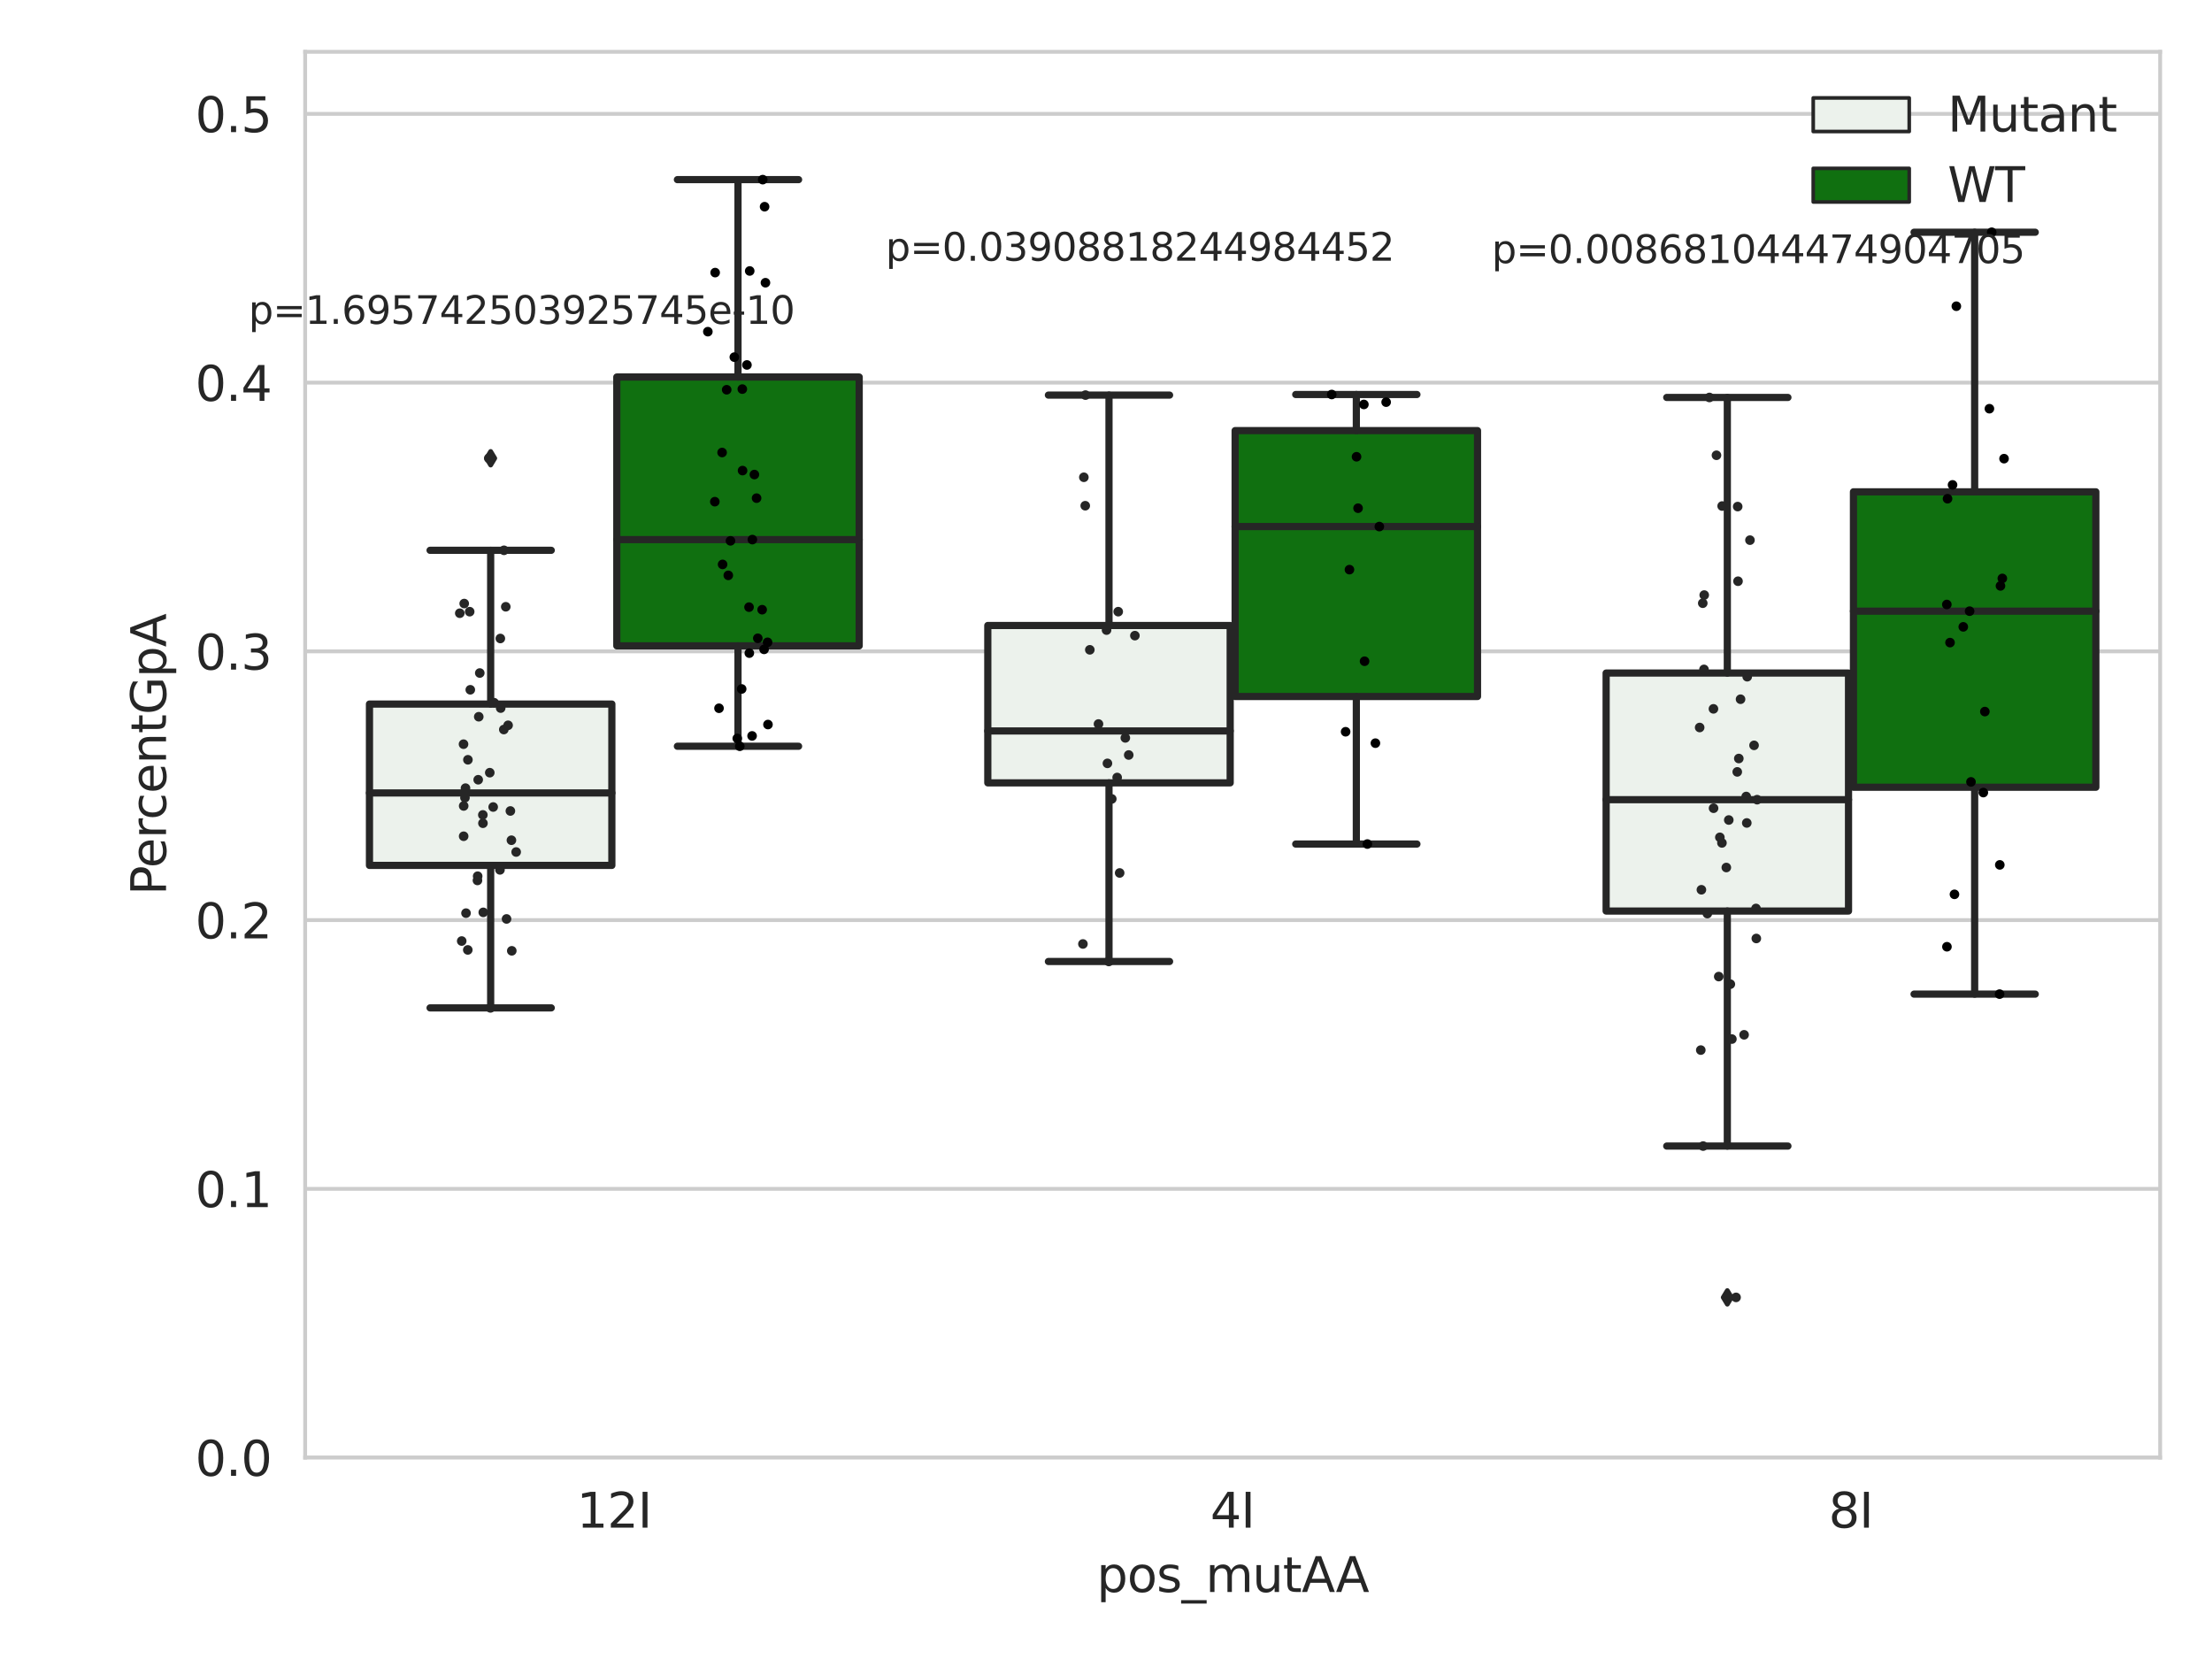 <?xml version="1.0" encoding="utf-8" standalone="no"?>
<!DOCTYPE svg PUBLIC "-//W3C//DTD SVG 1.1//EN"
  "http://www.w3.org/Graphics/SVG/1.1/DTD/svg11.dtd">
<svg xmlns:xlink="http://www.w3.org/1999/xlink" width="460.8pt" height="345.6pt" viewBox="0 0 460.8 345.6" xmlns="http://www.w3.org/2000/svg" version="1.1">
 <defs>
  <style type="text/css">*{stroke-linejoin: round; stroke-linecap: butt}</style>
 </defs>
 <g id="figure_1">
  <g id="patch_1">
   <path d="M 0 345.6 
L 460.8 345.6 
L 460.8 0 
L 0 0 
z
" style="fill: #ffffff"/>
  </g>
  <g id="axes_1">
   <g id="patch_2">
    <path d="M 63.571 303.64 
L 450 303.64 
L 450 10.8 
L 63.571 10.8 
z
" style="fill: #ffffff"/>
   </g>
   <g id="matplotlib.axis_1">
    <g id="xtick_1">
     <g id="text_1">
      <!-- 12I -->
      <g style="fill: #262626" transform="translate(120.139 318.238) scale(0.1 -0.1)">
       <defs>
        <path id="DejaVuSans-31" d="M 794 531 
L 1825 531 
L 1825 4091 
L 703 3866 
L 703 4441 
L 1819 4666 
L 2450 4666 
L 2450 531 
L 3481 531 
L 3481 0 
L 794 0 
L 794 531 
z
" transform="scale(0.016)"/>
        <path id="DejaVuSans-32" d="M 1228 531 
L 3431 531 
L 3431 0 
L 469 0 
L 469 531 
Q 828 903 1448 1529 
Q 2069 2156 2228 2338 
Q 2531 2678 2651 2914 
Q 2772 3150 2772 3378 
Q 2772 3750 2511 3984 
Q 2250 4219 1831 4219 
Q 1534 4219 1204 4116 
Q 875 4013 500 3803 
L 500 4441 
Q 881 4594 1212 4672 
Q 1544 4750 1819 4750 
Q 2544 4750 2975 4387 
Q 3406 4025 3406 3419 
Q 3406 3131 3298 2873 
Q 3191 2616 2906 2266 
Q 2828 2175 2409 1742 
Q 1991 1309 1228 531 
z
" transform="scale(0.016)"/>
        <path id="DejaVuSans-49" d="M 628 4666 
L 1259 4666 
L 1259 0 
L 628 0 
L 628 4666 
z
" transform="scale(0.016)"/>
       </defs>
       <use xlink:href="#DejaVuSans-31"/>
       <use xlink:href="#DejaVuSans-32" x="63.623"/>
       <use xlink:href="#DejaVuSans-49" x="127.246"/>
      </g>
     </g>
    </g>
    <g id="xtick_2">
     <g id="text_2">
      <!-- 4I -->
      <g style="fill: #262626" transform="translate(252.129 318.238) scale(0.1 -0.1)">
       <defs>
        <path id="DejaVuSans-34" d="M 2419 4116 
L 825 1625 
L 2419 1625 
L 2419 4116 
z
M 2253 4666 
L 3047 4666 
L 3047 1625 
L 3713 1625 
L 3713 1100 
L 3047 1100 
L 3047 0 
L 2419 0 
L 2419 1100 
L 313 1100 
L 313 1709 
L 2253 4666 
z
" transform="scale(0.016)"/>
       </defs>
       <use xlink:href="#DejaVuSans-34"/>
       <use xlink:href="#DejaVuSans-49" x="63.623"/>
      </g>
     </g>
    </g>
    <g id="xtick_3">
     <g id="text_3">
      <!-- 8I -->
      <g style="fill: #262626" transform="translate(380.939 318.238) scale(0.1 -0.1)">
       <defs>
        <path id="DejaVuSans-38" d="M 2034 2216 
Q 1584 2216 1326 1975 
Q 1069 1734 1069 1313 
Q 1069 891 1326 650 
Q 1584 409 2034 409 
Q 2484 409 2743 651 
Q 3003 894 3003 1313 
Q 3003 1734 2745 1975 
Q 2488 2216 2034 2216 
z
M 1403 2484 
Q 997 2584 770 2862 
Q 544 3141 544 3541 
Q 544 4100 942 4425 
Q 1341 4750 2034 4750 
Q 2731 4750 3128 4425 
Q 3525 4100 3525 3541 
Q 3525 3141 3298 2862 
Q 3072 2584 2669 2484 
Q 3125 2378 3379 2068 
Q 3634 1759 3634 1313 
Q 3634 634 3220 271 
Q 2806 -91 2034 -91 
Q 1263 -91 848 271 
Q 434 634 434 1313 
Q 434 1759 690 2068 
Q 947 2378 1403 2484 
z
M 1172 3481 
Q 1172 3119 1398 2916 
Q 1625 2713 2034 2713 
Q 2441 2713 2670 2916 
Q 2900 3119 2900 3481 
Q 2900 3844 2670 4047 
Q 2441 4250 2034 4250 
Q 1625 4250 1398 4047 
Q 1172 3844 1172 3481 
z
" transform="scale(0.016)"/>
       </defs>
       <use xlink:href="#DejaVuSans-38"/>
       <use xlink:href="#DejaVuSans-49" x="63.623"/>
      </g>
     </g>
    </g>
    <g id="text_4">
     <!-- pos_mutAA -->
     <g style="fill: #262626" transform="translate(228.47 331.638) scale(0.1 -0.1)">
      <defs>
       <path id="DejaVuSans-70" d="M 1159 525 
L 1159 -1331 
L 581 -1331 
L 581 3500 
L 1159 3500 
L 1159 2969 
Q 1341 3281 1617 3432 
Q 1894 3584 2278 3584 
Q 2916 3584 3314 3078 
Q 3713 2572 3713 1747 
Q 3713 922 3314 415 
Q 2916 -91 2278 -91 
Q 1894 -91 1617 61 
Q 1341 213 1159 525 
z
M 3116 1747 
Q 3116 2381 2855 2742 
Q 2594 3103 2138 3103 
Q 1681 3103 1420 2742 
Q 1159 2381 1159 1747 
Q 1159 1113 1420 752 
Q 1681 391 2138 391 
Q 2594 391 2855 752 
Q 3116 1113 3116 1747 
z
" transform="scale(0.016)"/>
       <path id="DejaVuSans-6f" d="M 1959 3097 
Q 1497 3097 1228 2736 
Q 959 2375 959 1747 
Q 959 1119 1226 758 
Q 1494 397 1959 397 
Q 2419 397 2687 759 
Q 2956 1122 2956 1747 
Q 2956 2369 2687 2733 
Q 2419 3097 1959 3097 
z
M 1959 3584 
Q 2709 3584 3137 3096 
Q 3566 2609 3566 1747 
Q 3566 888 3137 398 
Q 2709 -91 1959 -91 
Q 1206 -91 779 398 
Q 353 888 353 1747 
Q 353 2609 779 3096 
Q 1206 3584 1959 3584 
z
" transform="scale(0.016)"/>
       <path id="DejaVuSans-73" d="M 2834 3397 
L 2834 2853 
Q 2591 2978 2328 3040 
Q 2066 3103 1784 3103 
Q 1356 3103 1142 2972 
Q 928 2841 928 2578 
Q 928 2378 1081 2264 
Q 1234 2150 1697 2047 
L 1894 2003 
Q 2506 1872 2764 1633 
Q 3022 1394 3022 966 
Q 3022 478 2636 193 
Q 2250 -91 1575 -91 
Q 1294 -91 989 -36 
Q 684 19 347 128 
L 347 722 
Q 666 556 975 473 
Q 1284 391 1588 391 
Q 1994 391 2212 530 
Q 2431 669 2431 922 
Q 2431 1156 2273 1281 
Q 2116 1406 1581 1522 
L 1381 1569 
Q 847 1681 609 1914 
Q 372 2147 372 2553 
Q 372 3047 722 3315 
Q 1072 3584 1716 3584 
Q 2034 3584 2315 3537 
Q 2597 3491 2834 3397 
z
" transform="scale(0.016)"/>
       <path id="DejaVuSans-5f" d="M 3263 -1063 
L 3263 -1509 
L -63 -1509 
L -63 -1063 
L 3263 -1063 
z
" transform="scale(0.016)"/>
       <path id="DejaVuSans-6d" d="M 3328 2828 
Q 3544 3216 3844 3400 
Q 4144 3584 4550 3584 
Q 5097 3584 5394 3201 
Q 5691 2819 5691 2113 
L 5691 0 
L 5113 0 
L 5113 2094 
Q 5113 2597 4934 2840 
Q 4756 3084 4391 3084 
Q 3944 3084 3684 2787 
Q 3425 2491 3425 1978 
L 3425 0 
L 2847 0 
L 2847 2094 
Q 2847 2600 2669 2842 
Q 2491 3084 2119 3084 
Q 1678 3084 1418 2786 
Q 1159 2488 1159 1978 
L 1159 0 
L 581 0 
L 581 3500 
L 1159 3500 
L 1159 2956 
Q 1356 3278 1631 3431 
Q 1906 3584 2284 3584 
Q 2666 3584 2933 3390 
Q 3200 3197 3328 2828 
z
" transform="scale(0.016)"/>
       <path id="DejaVuSans-75" d="M 544 1381 
L 544 3500 
L 1119 3500 
L 1119 1403 
Q 1119 906 1312 657 
Q 1506 409 1894 409 
Q 2359 409 2629 706 
Q 2900 1003 2900 1516 
L 2900 3500 
L 3475 3500 
L 3475 0 
L 2900 0 
L 2900 538 
Q 2691 219 2414 64 
Q 2138 -91 1772 -91 
Q 1169 -91 856 284 
Q 544 659 544 1381 
z
M 1991 3584 
L 1991 3584 
z
" transform="scale(0.016)"/>
       <path id="DejaVuSans-74" d="M 1172 4494 
L 1172 3500 
L 2356 3500 
L 2356 3053 
L 1172 3053 
L 1172 1153 
Q 1172 725 1289 603 
Q 1406 481 1766 481 
L 2356 481 
L 2356 0 
L 1766 0 
Q 1100 0 847 248 
Q 594 497 594 1153 
L 594 3053 
L 172 3053 
L 172 3500 
L 594 3500 
L 594 4494 
L 1172 4494 
z
" transform="scale(0.016)"/>
       <path id="DejaVuSans-41" d="M 2188 4044 
L 1331 1722 
L 3047 1722 
L 2188 4044 
z
M 1831 4666 
L 2547 4666 
L 4325 0 
L 3669 0 
L 3244 1197 
L 1141 1197 
L 716 0 
L 50 0 
L 1831 4666 
z
" transform="scale(0.016)"/>
      </defs>
      <use xlink:href="#DejaVuSans-70"/>
      <use xlink:href="#DejaVuSans-6f" x="63.477"/>
      <use xlink:href="#DejaVuSans-73" x="124.658"/>
      <use xlink:href="#DejaVuSans-5f" x="176.758"/>
      <use xlink:href="#DejaVuSans-6d" x="226.758"/>
      <use xlink:href="#DejaVuSans-75" x="324.17"/>
      <use xlink:href="#DejaVuSans-74" x="387.549"/>
      <use xlink:href="#DejaVuSans-41" x="426.758"/>
      <use xlink:href="#DejaVuSans-41" x="497.916"/>
     </g>
    </g>
   </g>
   <g id="matplotlib.axis_2">
    <g id="ytick_1">
     <g id="line2d_1">
      <path d="M 63.571 303.64 
L 450 303.64 
" clip-path="url(#pf214169f54)" style="fill: none; stroke: #cccccc; stroke-width: 0.8; stroke-linecap: round"/>
     </g>
     <g id="text_5">
      <!-- 0.0 -->
      <g style="fill: #262626" transform="translate(40.668 307.439) scale(0.1 -0.1)">
       <defs>
        <path id="DejaVuSans-30" d="M 2034 4250 
Q 1547 4250 1301 3770 
Q 1056 3291 1056 2328 
Q 1056 1369 1301 889 
Q 1547 409 2034 409 
Q 2525 409 2770 889 
Q 3016 1369 3016 2328 
Q 3016 3291 2770 3770 
Q 2525 4250 2034 4250 
z
M 2034 4750 
Q 2819 4750 3233 4129 
Q 3647 3509 3647 2328 
Q 3647 1150 3233 529 
Q 2819 -91 2034 -91 
Q 1250 -91 836 529 
Q 422 1150 422 2328 
Q 422 3509 836 4129 
Q 1250 4750 2034 4750 
z
" transform="scale(0.016)"/>
        <path id="DejaVuSans-2e" d="M 684 794 
L 1344 794 
L 1344 0 
L 684 0 
L 684 794 
z
" transform="scale(0.016)"/>
       </defs>
       <use xlink:href="#DejaVuSans-30"/>
       <use xlink:href="#DejaVuSans-2e" x="63.623"/>
       <use xlink:href="#DejaVuSans-30" x="95.41"/>
      </g>
     </g>
    </g>
    <g id="ytick_2">
     <g id="line2d_2">
      <path d="M 63.571 247.657 
L 450 247.657 
" clip-path="url(#pf214169f54)" style="fill: none; stroke: #cccccc; stroke-width: 0.8; stroke-linecap: round"/>
     </g>
     <g id="text_6">
      <!-- 0.1 -->
      <g style="fill: #262626" transform="translate(40.668 251.456) scale(0.1 -0.1)">
       <use xlink:href="#DejaVuSans-30"/>
       <use xlink:href="#DejaVuSans-2e" x="63.623"/>
       <use xlink:href="#DejaVuSans-31" x="95.41"/>
      </g>
     </g>
    </g>
    <g id="ytick_3">
     <g id="line2d_3">
      <path d="M 63.571 191.674 
L 450 191.674 
" clip-path="url(#pf214169f54)" style="fill: none; stroke: #cccccc; stroke-width: 0.8; stroke-linecap: round"/>
     </g>
     <g id="text_7">
      <!-- 0.2 -->
      <g style="fill: #262626" transform="translate(40.668 195.473) scale(0.1 -0.1)">
       <use xlink:href="#DejaVuSans-30"/>
       <use xlink:href="#DejaVuSans-2e" x="63.623"/>
       <use xlink:href="#DejaVuSans-32" x="95.41"/>
      </g>
     </g>
    </g>
    <g id="ytick_4">
     <g id="line2d_4">
      <path d="M 63.571 135.691 
L 450 135.691 
" clip-path="url(#pf214169f54)" style="fill: none; stroke: #cccccc; stroke-width: 0.8; stroke-linecap: round"/>
     </g>
     <g id="text_8">
      <!-- 0.3 -->
      <g style="fill: #262626" transform="translate(40.668 139.49) scale(0.1 -0.1)">
       <defs>
        <path id="DejaVuSans-33" d="M 2597 2516 
Q 3050 2419 3304 2112 
Q 3559 1806 3559 1356 
Q 3559 666 3084 287 
Q 2609 -91 1734 -91 
Q 1441 -91 1130 -33 
Q 819 25 488 141 
L 488 750 
Q 750 597 1062 519 
Q 1375 441 1716 441 
Q 2309 441 2620 675 
Q 2931 909 2931 1356 
Q 2931 1769 2642 2001 
Q 2353 2234 1838 2234 
L 1294 2234 
L 1294 2753 
L 1863 2753 
Q 2328 2753 2575 2939 
Q 2822 3125 2822 3475 
Q 2822 3834 2567 4026 
Q 2313 4219 1838 4219 
Q 1578 4219 1281 4162 
Q 984 4106 628 3988 
L 628 4550 
Q 988 4650 1302 4700 
Q 1616 4750 1894 4750 
Q 2613 4750 3031 4423 
Q 3450 4097 3450 3541 
Q 3450 3153 3228 2886 
Q 3006 2619 2597 2516 
z
" transform="scale(0.016)"/>
       </defs>
       <use xlink:href="#DejaVuSans-30"/>
       <use xlink:href="#DejaVuSans-2e" x="63.623"/>
       <use xlink:href="#DejaVuSans-33" x="95.41"/>
      </g>
     </g>
    </g>
    <g id="ytick_5">
     <g id="line2d_5">
      <path d="M 63.571 79.707 
L 450 79.707 
" clip-path="url(#pf214169f54)" style="fill: none; stroke: #cccccc; stroke-width: 0.8; stroke-linecap: round"/>
     </g>
     <g id="text_9">
      <!-- 0.4 -->
      <g style="fill: #262626" transform="translate(40.668 83.507) scale(0.1 -0.1)">
       <use xlink:href="#DejaVuSans-30"/>
       <use xlink:href="#DejaVuSans-2e" x="63.623"/>
       <use xlink:href="#DejaVuSans-34" x="95.41"/>
      </g>
     </g>
    </g>
    <g id="ytick_6">
     <g id="line2d_6">
      <path d="M 63.571 23.724 
L 450 23.724 
" clip-path="url(#pf214169f54)" style="fill: none; stroke: #cccccc; stroke-width: 0.8; stroke-linecap: round"/>
     </g>
     <g id="text_10">
      <!-- 0.5 -->
      <g style="fill: #262626" transform="translate(40.668 27.523) scale(0.1 -0.1)">
       <defs>
        <path id="DejaVuSans-35" d="M 691 4666 
L 3169 4666 
L 3169 4134 
L 1269 4134 
L 1269 2991 
Q 1406 3038 1543 3061 
Q 1681 3084 1819 3084 
Q 2600 3084 3056 2656 
Q 3513 2228 3513 1497 
Q 3513 744 3044 326 
Q 2575 -91 1722 -91 
Q 1428 -91 1123 -41 
Q 819 9 494 109 
L 494 744 
Q 775 591 1075 516 
Q 1375 441 1709 441 
Q 2250 441 2565 725 
Q 2881 1009 2881 1497 
Q 2881 1984 2565 2268 
Q 2250 2553 1709 2553 
Q 1456 2553 1204 2497 
Q 953 2441 691 2322 
L 691 4666 
z
" transform="scale(0.016)"/>
       </defs>
       <use xlink:href="#DejaVuSans-30"/>
       <use xlink:href="#DejaVuSans-2e" x="63.623"/>
       <use xlink:href="#DejaVuSans-35" x="95.41"/>
      </g>
     </g>
    </g>
    <g id="text_11">
     <!-- PercentGpA -->
     <g style="fill: #262626" transform="translate(34.588 186.497) rotate(-90) scale(0.1 -0.1)">
      <defs>
       <path id="DejaVuSans-50" d="M 1259 4147 
L 1259 2394 
L 2053 2394 
Q 2494 2394 2734 2622 
Q 2975 2850 2975 3272 
Q 2975 3691 2734 3919 
Q 2494 4147 2053 4147 
L 1259 4147 
z
M 628 4666 
L 2053 4666 
Q 2838 4666 3239 4311 
Q 3641 3956 3641 3272 
Q 3641 2581 3239 2228 
Q 2838 1875 2053 1875 
L 1259 1875 
L 1259 0 
L 628 0 
L 628 4666 
z
" transform="scale(0.016)"/>
       <path id="DejaVuSans-65" d="M 3597 1894 
L 3597 1613 
L 953 1613 
Q 991 1019 1311 708 
Q 1631 397 2203 397 
Q 2534 397 2845 478 
Q 3156 559 3463 722 
L 3463 178 
Q 3153 47 2828 -22 
Q 2503 -91 2169 -91 
Q 1331 -91 842 396 
Q 353 884 353 1716 
Q 353 2575 817 3079 
Q 1281 3584 2069 3584 
Q 2775 3584 3186 3129 
Q 3597 2675 3597 1894 
z
M 3022 2063 
Q 3016 2534 2758 2815 
Q 2500 3097 2075 3097 
Q 1594 3097 1305 2825 
Q 1016 2553 972 2059 
L 3022 2063 
z
" transform="scale(0.016)"/>
       <path id="DejaVuSans-72" d="M 2631 2963 
Q 2534 3019 2420 3045 
Q 2306 3072 2169 3072 
Q 1681 3072 1420 2755 
Q 1159 2438 1159 1844 
L 1159 0 
L 581 0 
L 581 3500 
L 1159 3500 
L 1159 2956 
Q 1341 3275 1631 3429 
Q 1922 3584 2338 3584 
Q 2397 3584 2469 3576 
Q 2541 3569 2628 3553 
L 2631 2963 
z
" transform="scale(0.016)"/>
       <path id="DejaVuSans-63" d="M 3122 3366 
L 3122 2828 
Q 2878 2963 2633 3030 
Q 2388 3097 2138 3097 
Q 1578 3097 1268 2742 
Q 959 2388 959 1747 
Q 959 1106 1268 751 
Q 1578 397 2138 397 
Q 2388 397 2633 464 
Q 2878 531 3122 666 
L 3122 134 
Q 2881 22 2623 -34 
Q 2366 -91 2075 -91 
Q 1284 -91 818 406 
Q 353 903 353 1747 
Q 353 2603 823 3093 
Q 1294 3584 2113 3584 
Q 2378 3584 2631 3529 
Q 2884 3475 3122 3366 
z
" transform="scale(0.016)"/>
       <path id="DejaVuSans-6e" d="M 3513 2113 
L 3513 0 
L 2938 0 
L 2938 2094 
Q 2938 2591 2744 2837 
Q 2550 3084 2163 3084 
Q 1697 3084 1428 2787 
Q 1159 2491 1159 1978 
L 1159 0 
L 581 0 
L 581 3500 
L 1159 3500 
L 1159 2956 
Q 1366 3272 1645 3428 
Q 1925 3584 2291 3584 
Q 2894 3584 3203 3211 
Q 3513 2838 3513 2113 
z
" transform="scale(0.016)"/>
       <path id="DejaVuSans-47" d="M 3809 666 
L 3809 1919 
L 2778 1919 
L 2778 2438 
L 4434 2438 
L 4434 434 
Q 4069 175 3628 42 
Q 3188 -91 2688 -91 
Q 1594 -91 976 548 
Q 359 1188 359 2328 
Q 359 3472 976 4111 
Q 1594 4750 2688 4750 
Q 3144 4750 3555 4637 
Q 3966 4525 4313 4306 
L 4313 3634 
Q 3963 3931 3569 4081 
Q 3175 4231 2741 4231 
Q 1884 4231 1454 3753 
Q 1025 3275 1025 2328 
Q 1025 1384 1454 906 
Q 1884 428 2741 428 
Q 3075 428 3337 486 
Q 3600 544 3809 666 
z
" transform="scale(0.016)"/>
      </defs>
      <use xlink:href="#DejaVuSans-50"/>
      <use xlink:href="#DejaVuSans-65" x="56.678"/>
      <use xlink:href="#DejaVuSans-72" x="118.201"/>
      <use xlink:href="#DejaVuSans-63" x="157.064"/>
      <use xlink:href="#DejaVuSans-65" x="212.045"/>
      <use xlink:href="#DejaVuSans-6e" x="273.568"/>
      <use xlink:href="#DejaVuSans-74" x="336.947"/>
      <use xlink:href="#DejaVuSans-47" x="376.156"/>
      <use xlink:href="#DejaVuSans-70" x="453.646"/>
      <use xlink:href="#DejaVuSans-41" x="517.123"/>
     </g>
    </g>
   </g>
   <g id="patch_3">
    <path d="M 76.967 180.28 
L 127.461 180.28 
L 127.461 146.666 
L 76.967 146.666 
L 76.967 180.28 
z
" clip-path="url(#pf214169f54)" style="fill: #ecf2ec; stroke: #262626; stroke-width: 1.5; stroke-linejoin: miter"/>
   </g>
   <g id="patch_4">
    <path d="M 128.491 134.54 
L 178.985 134.54 
L 178.985 78.539 
L 128.491 78.539 
L 128.491 134.54 
z
" clip-path="url(#pf214169f54)" style="fill: #107010; stroke: #262626; stroke-width: 1.5; stroke-linejoin: miter"/>
   </g>
   <g id="patch_5">
    <path d="M 205.777 163.083 
L 256.27 163.083 
L 256.27 130.299 
L 205.777 130.299 
L 205.777 163.083 
z
" clip-path="url(#pf214169f54)" style="fill: #ecf2ec; stroke: #262626; stroke-width: 1.5; stroke-linejoin: miter"/>
   </g>
   <g id="patch_6">
    <path d="M 257.301 145.093 
L 307.794 145.093 
L 307.794 89.703 
L 257.301 89.703 
L 257.301 145.093 
z
" clip-path="url(#pf214169f54)" style="fill: #107010; stroke: #262626; stroke-width: 1.5; stroke-linejoin: miter"/>
   </g>
   <g id="patch_7">
    <path d="M 334.587 189.784 
L 385.08 189.784 
L 385.08 140.21 
L 334.587 140.21 
L 334.587 189.784 
z
" clip-path="url(#pf214169f54)" style="fill: #ecf2ec; stroke: #262626; stroke-width: 1.5; stroke-linejoin: miter"/>
   </g>
   <g id="patch_8">
    <path d="M 386.11 163.996 
L 436.604 163.996 
L 436.604 102.453 
L 386.11 102.453 
L 386.11 163.996 
z
" clip-path="url(#pf214169f54)" style="fill: #107010; stroke: #262626; stroke-width: 1.5; stroke-linejoin: miter"/>
   </g>
   <g id="patch_9">
    <path d="M 127.976 303.64 
L 127.976 303.64 
L 127.976 303.64 
L 127.976 303.64 
z
" clip-path="url(#pf214169f54)" style="fill: #ecf2ec; stroke: #262626; stroke-width: 0.75; stroke-linejoin: miter"/>
   </g>
   <g id="patch_10">
    <path d="M 127.976 303.64 
L 127.976 303.64 
L 127.976 303.64 
L 127.976 303.64 
z
" clip-path="url(#pf214169f54)" style="fill: #107010; stroke: #262626; stroke-width: 0.75; stroke-linejoin: miter"/>
   </g>
   <g id="PathCollection_1"/>
   <g id="PathCollection_2"/>
   <g id="line2d_7">
    <path d="M 102.214 180.28 
L 102.214 209.96 
" clip-path="url(#pf214169f54)" style="fill: none; stroke: #262626; stroke-width: 1.5; stroke-linecap: round"/>
   </g>
   <g id="line2d_8">
    <path d="M 102.214 146.666 
L 102.214 114.64 
" clip-path="url(#pf214169f54)" style="fill: none; stroke: #262626; stroke-width: 1.5; stroke-linecap: round"/>
   </g>
   <g id="line2d_9">
    <path d="M 89.591 209.96 
L 114.837 209.96 
" clip-path="url(#pf214169f54)" style="fill: none; stroke: #262626; stroke-width: 1.5; stroke-linecap: round"/>
   </g>
   <g id="line2d_10">
    <path d="M 89.591 114.64 
L 114.837 114.64 
" clip-path="url(#pf214169f54)" style="fill: none; stroke: #262626; stroke-width: 1.5; stroke-linecap: round"/>
   </g>
   <g id="line2d_11">
    <defs>
     <path id="m4b7510a521" d="M -0 1.414 
L 0.849 0 
L 0 -1.414 
L -0.849 -0 
z
" style="stroke: #262626; stroke-linejoin: miter"/>
    </defs>
    <g clip-path="url(#pf214169f54)">
     <use xlink:href="#m4b7510a521" x="102.214" y="95.463" style="fill: #262626; stroke: #262626; stroke-linejoin: miter"/>
    </g>
   </g>
   <g id="line2d_12">
    <path d="M 153.738 134.54 
L 153.738 155.458 
" clip-path="url(#pf214169f54)" style="fill: none; stroke: #262626; stroke-width: 1.5; stroke-linecap: round"/>
   </g>
   <g id="line2d_13">
    <path d="M 153.738 78.539 
L 153.738 37.422 
" clip-path="url(#pf214169f54)" style="fill: none; stroke: #262626; stroke-width: 1.5; stroke-linecap: round"/>
   </g>
   <g id="line2d_14">
    <path d="M 141.115 155.458 
L 166.361 155.458 
" clip-path="url(#pf214169f54)" style="fill: none; stroke: #262626; stroke-width: 1.5; stroke-linecap: round"/>
   </g>
   <g id="line2d_15">
    <path d="M 141.115 37.422 
L 166.361 37.422 
" clip-path="url(#pf214169f54)" style="fill: none; stroke: #262626; stroke-width: 1.5; stroke-linecap: round"/>
   </g>
   <g id="line2d_16"/>
   <g id="line2d_17">
    <path d="M 231.024 163.083 
L 231.024 200.295 
" clip-path="url(#pf214169f54)" style="fill: none; stroke: #262626; stroke-width: 1.5; stroke-linecap: round"/>
   </g>
   <g id="line2d_18">
    <path d="M 231.024 130.299 
L 231.024 82.307 
" clip-path="url(#pf214169f54)" style="fill: none; stroke: #262626; stroke-width: 1.5; stroke-linecap: round"/>
   </g>
   <g id="line2d_19">
    <path d="M 218.4 200.295 
L 243.647 200.295 
" clip-path="url(#pf214169f54)" style="fill: none; stroke: #262626; stroke-width: 1.5; stroke-linecap: round"/>
   </g>
   <g id="line2d_20">
    <path d="M 218.4 82.307 
L 243.647 82.307 
" clip-path="url(#pf214169f54)" style="fill: none; stroke: #262626; stroke-width: 1.5; stroke-linecap: round"/>
   </g>
   <g id="line2d_21"/>
   <g id="line2d_22">
    <path d="M 282.548 145.093 
L 282.548 175.83 
" clip-path="url(#pf214169f54)" style="fill: none; stroke: #262626; stroke-width: 1.5; stroke-linecap: round"/>
   </g>
   <g id="line2d_23">
    <path d="M 282.548 89.703 
L 282.548 82.183 
" clip-path="url(#pf214169f54)" style="fill: none; stroke: #262626; stroke-width: 1.5; stroke-linecap: round"/>
   </g>
   <g id="line2d_24">
    <path d="M 269.924 175.83 
L 295.171 175.83 
" clip-path="url(#pf214169f54)" style="fill: none; stroke: #262626; stroke-width: 1.5; stroke-linecap: round"/>
   </g>
   <g id="line2d_25">
    <path d="M 269.924 82.183 
L 295.171 82.183 
" clip-path="url(#pf214169f54)" style="fill: none; stroke: #262626; stroke-width: 1.5; stroke-linecap: round"/>
   </g>
   <g id="line2d_26"/>
   <g id="line2d_27">
    <path d="M 359.833 189.784 
L 359.833 238.747 
" clip-path="url(#pf214169f54)" style="fill: none; stroke: #262626; stroke-width: 1.5; stroke-linecap: round"/>
   </g>
   <g id="line2d_28">
    <path d="M 359.833 140.21 
L 359.833 82.797 
" clip-path="url(#pf214169f54)" style="fill: none; stroke: #262626; stroke-width: 1.5; stroke-linecap: round"/>
   </g>
   <g id="line2d_29">
    <path d="M 347.21 238.747 
L 372.457 238.747 
" clip-path="url(#pf214169f54)" style="fill: none; stroke: #262626; stroke-width: 1.5; stroke-linecap: round"/>
   </g>
   <g id="line2d_30">
    <path d="M 347.21 82.797 
L 372.457 82.797 
" clip-path="url(#pf214169f54)" style="fill: none; stroke: #262626; stroke-width: 1.5; stroke-linecap: round"/>
   </g>
   <g id="line2d_31">
    <g clip-path="url(#pf214169f54)">
     <use xlink:href="#m4b7510a521" x="359.833" y="270.269" style="fill: #262626; stroke: #262626; stroke-linejoin: miter"/>
    </g>
   </g>
   <g id="line2d_32">
    <path d="M 411.357 163.996 
L 411.357 207.093 
" clip-path="url(#pf214169f54)" style="fill: none; stroke: #262626; stroke-width: 1.5; stroke-linecap: round"/>
   </g>
   <g id="line2d_33">
    <path d="M 411.357 102.453 
L 411.357 48.38 
" clip-path="url(#pf214169f54)" style="fill: none; stroke: #262626; stroke-width: 1.5; stroke-linecap: round"/>
   </g>
   <g id="line2d_34">
    <path d="M 398.734 207.093 
L 423.98 207.093 
" clip-path="url(#pf214169f54)" style="fill: none; stroke: #262626; stroke-width: 1.5; stroke-linecap: round"/>
   </g>
   <g id="line2d_35">
    <path d="M 398.734 48.38 
L 423.98 48.38 
" clip-path="url(#pf214169f54)" style="fill: none; stroke: #262626; stroke-width: 1.5; stroke-linecap: round"/>
   </g>
   <g id="line2d_36"/>
   <g id="line2d_37">
    <path d="M 76.967 165.183 
L 127.461 165.183 
" clip-path="url(#pf214169f54)" style="fill: none; stroke: #262626; stroke-width: 1.5; stroke-linecap: round"/>
   </g>
   <g id="line2d_38">
    <path d="M 128.491 112.408 
L 178.985 112.408 
" clip-path="url(#pf214169f54)" style="fill: none; stroke: #262626; stroke-width: 1.5; stroke-linecap: round"/>
   </g>
   <g id="line2d_39">
    <path d="M 205.777 152.269 
L 256.27 152.269 
" clip-path="url(#pf214169f54)" style="fill: none; stroke: #262626; stroke-width: 1.5; stroke-linecap: round"/>
   </g>
   <g id="line2d_40">
    <path d="M 257.301 109.692 
L 307.794 109.692 
" clip-path="url(#pf214169f54)" style="fill: none; stroke: #262626; stroke-width: 1.5; stroke-linecap: round"/>
   </g>
   <g id="line2d_41">
    <path d="M 334.587 166.588 
L 385.08 166.588 
" clip-path="url(#pf214169f54)" style="fill: none; stroke: #262626; stroke-width: 1.5; stroke-linecap: round"/>
   </g>
   <g id="line2d_42">
    <path d="M 386.11 127.316 
L 436.604 127.316 
" clip-path="url(#pf214169f54)" style="fill: none; stroke: #262626; stroke-width: 1.5; stroke-linecap: round"/>
   </g>
   <g id="patch_11">
    <path d="M 63.571 303.64 
L 63.571 10.8 
" style="fill: none; stroke: #cccccc; stroke-width: 0.8; stroke-linejoin: miter; stroke-linecap: square"/>
   </g>
   <g id="patch_12">
    <path d="M 450 303.64 
L 450 10.8 
" style="fill: none; stroke: #cccccc; stroke-width: 0.8; stroke-linejoin: miter; stroke-linecap: square"/>
   </g>
   <g id="patch_13">
    <path d="M 63.571 303.64 
L 450 303.64 
" style="fill: none; stroke: #cccccc; stroke-width: 0.8; stroke-linejoin: miter; stroke-linecap: square"/>
   </g>
   <g id="patch_14">
    <path d="M 63.571 10.8 
L 450 10.8 
" style="fill: none; stroke: #cccccc; stroke-width: 0.8; stroke-linejoin: miter; stroke-linecap: square"/>
   </g>
   <g id="PathCollection_3">
    <defs>
     <path id="C0_0_b89eb95d8e" d="M 0 1 
C 0.265 1 0.52 0.895 0.707 0.707 
C 0.895 0.52 1 0.265 1 -0 
C 1 -0.265 0.895 -0.52 0.707 -0.707 
C 0.52 -0.895 0.265 -1 0 -1 
C -0.265 -1 -0.52 -0.895 -0.707 -0.707 
C -0.895 -0.52 -1 -0.265 -1 0 
C -1 0.265 -0.895 0.52 -0.707 0.707 
C -0.52 0.895 -0.265 1 0 1 
z
"/>
    </defs>
    <g clip-path="url(#pf214169f54)">
     <use xlink:href="#C0_0_b89eb95d8e" x="96.561" y="155.026" style="fill: #262626"/>
    </g>
    <g clip-path="url(#pf214169f54)">
     <use xlink:href="#C0_0_b89eb95d8e" x="97.474" y="158.276" style="fill: #262626"/>
    </g>
    <g clip-path="url(#pf214169f54)">
     <use xlink:href="#C0_0_b89eb95d8e" x="102.932" y="146.385" style="fill: #262626"/>
    </g>
    <g clip-path="url(#pf214169f54)">
     <use xlink:href="#C0_0_b89eb95d8e" x="97.45" y="197.886" style="fill: #262626"/>
    </g>
    <g clip-path="url(#pf214169f54)">
     <use xlink:href="#C0_0_b89eb95d8e" x="99.734" y="149.309" style="fill: #262626"/>
    </g>
    <g clip-path="url(#pf214169f54)">
     <use xlink:href="#C0_0_b89eb95d8e" x="102.739" y="168.115" style="fill: #262626"/>
    </g>
    <g clip-path="url(#pf214169f54)">
     <use xlink:href="#C0_0_b89eb95d8e" x="107.527" y="177.488" style="fill: #262626"/>
    </g>
    <g clip-path="url(#pf214169f54)">
     <use xlink:href="#C0_0_b89eb95d8e" x="105.525" y="191.43" style="fill: #262626"/>
    </g>
    <g clip-path="url(#pf214169f54)">
     <use xlink:href="#C0_0_b89eb95d8e" x="96.86" y="166.18" style="fill: #262626"/>
    </g>
    <g clip-path="url(#pf214169f54)">
     <use xlink:href="#C0_0_b89eb95d8e" x="96.704" y="125.73" style="fill: #262626"/>
    </g>
    <g clip-path="url(#pf214169f54)">
     <use xlink:href="#C0_0_b89eb95d8e" x="96.588" y="174.205" style="fill: #262626"/>
    </g>
    <g clip-path="url(#pf214169f54)">
     <use xlink:href="#C0_0_b89eb95d8e" x="99.946" y="140.203" style="fill: #262626"/>
    </g>
    <g clip-path="url(#pf214169f54)">
     <use xlink:href="#C0_0_b89eb95d8e" x="97.843" y="127.422" style="fill: #262626"/>
    </g>
    <g clip-path="url(#pf214169f54)">
     <use xlink:href="#C0_0_b89eb95d8e" x="101.827" y="95.463" style="fill: #262626"/>
    </g>
    <g clip-path="url(#pf214169f54)">
     <use xlink:href="#C0_0_b89eb95d8e" x="100.675" y="190.061" style="fill: #262626"/>
    </g>
    <g clip-path="url(#pf214169f54)">
     <use xlink:href="#C0_0_b89eb95d8e" x="104.302" y="147.509" style="fill: #262626"/>
    </g>
    <g clip-path="url(#pf214169f54)">
     <use xlink:href="#C0_0_b89eb95d8e" x="104.23" y="133.009" style="fill: #262626"/>
    </g>
    <g clip-path="url(#pf214169f54)">
     <use xlink:href="#C0_0_b89eb95d8e" x="104.152" y="181.211" style="fill: #262626"/>
    </g>
    <g clip-path="url(#pf214169f54)">
     <use xlink:href="#C0_0_b89eb95d8e" x="96.594" y="167.897" style="fill: #262626"/>
    </g>
    <g clip-path="url(#pf214169f54)">
     <use xlink:href="#C0_0_b89eb95d8e" x="99.462" y="183.412" style="fill: #262626"/>
    </g>
    <g clip-path="url(#pf214169f54)">
     <use xlink:href="#C0_0_b89eb95d8e" x="99.618" y="162.436" style="fill: #262626"/>
    </g>
    <g clip-path="url(#pf214169f54)">
     <use xlink:href="#C0_0_b89eb95d8e" x="102.028" y="160.963" style="fill: #262626"/>
    </g>
    <g clip-path="url(#pf214169f54)">
     <use xlink:href="#C0_0_b89eb95d8e" x="102.167" y="209.96" style="fill: #262626"/>
    </g>
    <g clip-path="url(#pf214169f54)">
     <use xlink:href="#C0_0_b89eb95d8e" x="96.183" y="196.035" style="fill: #262626"/>
    </g>
    <g clip-path="url(#pf214169f54)">
     <use xlink:href="#C0_0_b89eb95d8e" x="105.361" y="126.4" style="fill: #262626"/>
    </g>
    <g clip-path="url(#pf214169f54)">
     <use xlink:href="#C0_0_b89eb95d8e" x="100.585" y="169.759" style="fill: #262626"/>
    </g>
    <g clip-path="url(#pf214169f54)">
     <use xlink:href="#C0_0_b89eb95d8e" x="100.605" y="171.496" style="fill: #262626"/>
    </g>
    <g clip-path="url(#pf214169f54)">
     <use xlink:href="#C0_0_b89eb95d8e" x="95.781" y="127.746" style="fill: #262626"/>
    </g>
    <g clip-path="url(#pf214169f54)">
     <use xlink:href="#C0_0_b89eb95d8e" x="96.971" y="164.186" style="fill: #262626"/>
    </g>
    <g clip-path="url(#pf214169f54)">
     <use xlink:href="#C0_0_b89eb95d8e" x="104.953" y="151.975" style="fill: #262626"/>
    </g>
    <g clip-path="url(#pf214169f54)">
     <use xlink:href="#C0_0_b89eb95d8e" x="104.99" y="114.64" style="fill: #262626"/>
    </g>
    <g clip-path="url(#pf214169f54)">
     <use xlink:href="#C0_0_b89eb95d8e" x="97.971" y="143.694" style="fill: #262626"/>
    </g>
    <g clip-path="url(#pf214169f54)">
     <use xlink:href="#C0_0_b89eb95d8e" x="97.08" y="190.224" style="fill: #262626"/>
    </g>
    <g clip-path="url(#pf214169f54)">
     <use xlink:href="#C0_0_b89eb95d8e" x="106.614" y="198.073" style="fill: #262626"/>
    </g>
    <g clip-path="url(#pf214169f54)">
     <use xlink:href="#C0_0_b89eb95d8e" x="106.322" y="168.94" style="fill: #262626"/>
    </g>
    <g clip-path="url(#pf214169f54)">
     <use xlink:href="#C0_0_b89eb95d8e" x="105.845" y="151.092" style="fill: #262626"/>
    </g>
    <g clip-path="url(#pf214169f54)">
     <use xlink:href="#C0_0_b89eb95d8e" x="106.539" y="175.035" style="fill: #262626"/>
    </g>
    <g clip-path="url(#pf214169f54)">
     <use xlink:href="#C0_0_b89eb95d8e" x="99.507" y="182.527" style="fill: #262626"/>
    </g>
   </g>
   <g id="PathCollection_4">
    <defs>
     <path id="C1_0_503f650afd" d="M 0 1 
C 0.265 1 0.52 0.895 0.707 0.707 
C 0.895 0.52 1 0.265 1 -0 
C 1 -0.265 0.895 -0.52 0.707 -0.707 
C 0.52 -0.895 0.265 -1 0 -1 
C -0.265 -1 -0.52 -0.895 -0.707 -0.707 
C -0.895 -0.52 -1 -0.265 -1 0 
C -1 0.265 -0.895 0.52 -0.707 0.707 
C -0.52 0.895 -0.265 1 0 1 
z
"/>
    </defs>
    <g clip-path="url(#pf214169f54)">
     <use xlink:href="#C1_0_503f650afd" x="157.154" y="98.856"/>
    </g>
    <g clip-path="url(#pf214169f54)">
     <use xlink:href="#C1_0_503f650afd" x="154.107" y="155.458"/>
    </g>
    <g clip-path="url(#pf214169f54)">
     <use xlink:href="#C1_0_503f650afd" x="152.172" y="112.665"/>
    </g>
    <g clip-path="url(#pf214169f54)">
     <use xlink:href="#C1_0_503f650afd" x="157.864" y="132.965"/>
    </g>
    <g clip-path="url(#pf214169f54)">
     <use xlink:href="#C1_0_503f650afd" x="148.91" y="104.51"/>
    </g>
    <g clip-path="url(#pf214169f54)">
     <use xlink:href="#C1_0_503f650afd" x="156.037" y="126.478"/>
    </g>
    <g clip-path="url(#pf214169f54)">
     <use xlink:href="#C1_0_503f650afd" x="156.099" y="136.057"/>
    </g>
    <g clip-path="url(#pf214169f54)">
     <use xlink:href="#C1_0_503f650afd" x="150.529" y="117.577"/>
    </g>
    <g clip-path="url(#pf214169f54)">
     <use xlink:href="#C1_0_503f650afd" x="154.637" y="81.055"/>
    </g>
    <g clip-path="url(#pf214169f54)">
     <use xlink:href="#C1_0_503f650afd" x="148.98" y="56.788"/>
    </g>
    <g clip-path="url(#pf214169f54)">
     <use xlink:href="#C1_0_503f650afd" x="157.61" y="103.772"/>
    </g>
    <g clip-path="url(#pf214169f54)">
     <use xlink:href="#C1_0_503f650afd" x="151.381" y="81.192"/>
    </g>
    <g clip-path="url(#pf214169f54)">
     <use xlink:href="#C1_0_503f650afd" x="150.428" y="94.267"/>
    </g>
    <g clip-path="url(#pf214169f54)">
     <use xlink:href="#C1_0_503f650afd" x="154.502" y="143.525"/>
    </g>
    <g clip-path="url(#pf214169f54)">
     <use xlink:href="#C1_0_503f650afd" x="147.458" y="69.093"/>
    </g>
    <g clip-path="url(#pf214169f54)">
     <use xlink:href="#C1_0_503f650afd" x="149.784" y="147.542"/>
    </g>
    <g clip-path="url(#pf214169f54)">
     <use xlink:href="#C1_0_503f650afd" x="159.982" y="150.935"/>
    </g>
    <g clip-path="url(#pf214169f54)">
     <use xlink:href="#C1_0_503f650afd" x="156.674" y="153.303"/>
    </g>
    <g clip-path="url(#pf214169f54)">
     <use xlink:href="#C1_0_503f650afd" x="159.174" y="135.274"/>
    </g>
    <g clip-path="url(#pf214169f54)">
     <use xlink:href="#C1_0_503f650afd" x="154.689" y="98.033"/>
    </g>
    <g clip-path="url(#pf214169f54)">
     <use xlink:href="#C1_0_503f650afd" x="158.891" y="37.422"/>
    </g>
    <g clip-path="url(#pf214169f54)">
     <use xlink:href="#C1_0_503f650afd" x="159.458" y="58.897"/>
    </g>
    <g clip-path="url(#pf214169f54)">
     <use xlink:href="#C1_0_503f650afd" x="153.588" y="153.828"/>
    </g>
    <g clip-path="url(#pf214169f54)">
     <use xlink:href="#C1_0_503f650afd" x="151.717" y="119.856"/>
    </g>
    <g clip-path="url(#pf214169f54)">
     <use xlink:href="#C1_0_503f650afd" x="155.601" y="76.024"/>
    </g>
    <g clip-path="url(#pf214169f54)">
     <use xlink:href="#C1_0_503f650afd" x="159.279" y="43.058"/>
    </g>
    <g clip-path="url(#pf214169f54)">
     <use xlink:href="#C1_0_503f650afd" x="158.77" y="127.012"/>
    </g>
    <g clip-path="url(#pf214169f54)">
     <use xlink:href="#C1_0_503f650afd" x="156.734" y="112.408"/>
    </g>
    <g clip-path="url(#pf214169f54)">
     <use xlink:href="#C1_0_503f650afd" x="156.178" y="56.448"/>
    </g>
    <g clip-path="url(#pf214169f54)">
     <use xlink:href="#C1_0_503f650afd" x="159.9" y="133.805"/>
    </g>
    <g clip-path="url(#pf214169f54)">
     <use xlink:href="#C1_0_503f650afd" x="152.976" y="74.396"/>
    </g>
   </g>
   <g id="PathCollection_5">
    <defs>
     <path id="C2_0_62c7855c37" d="M 0 1 
C 0.265 1 0.52 0.895 0.707 0.707 
C 0.895 0.52 1 0.265 1 -0 
C 1 -0.265 0.895 -0.52 0.707 -0.707 
C 0.52 -0.895 0.265 -1 0 -1 
C -0.265 -1 -0.52 -0.895 -0.707 -0.707 
C -0.895 -0.52 -1 -0.265 -1 0 
C -1 0.265 -0.895 0.52 -0.707 0.707 
C -0.52 0.895 -0.265 1 0 1 
z
"/>
    </defs>
    <g clip-path="url(#pf214169f54)">
     <use xlink:href="#C2_0_62c7855c37" x="233.245" y="181.853" style="fill: #262626"/>
    </g>
    <g clip-path="url(#pf214169f54)">
     <use xlink:href="#C2_0_62c7855c37" x="235.135" y="157.281" style="fill: #262626"/>
    </g>
    <g clip-path="url(#pf214169f54)">
     <use xlink:href="#C2_0_62c7855c37" x="230.985" y="200.295" style="fill: #262626"/>
    </g>
    <g clip-path="url(#pf214169f54)">
     <use xlink:href="#C2_0_62c7855c37" x="232.726" y="161.967" style="fill: #262626"/>
    </g>
    <g clip-path="url(#pf214169f54)">
     <use xlink:href="#C2_0_62c7855c37" x="230.699" y="159.024" style="fill: #262626"/>
    </g>
    <g clip-path="url(#pf214169f54)">
     <use xlink:href="#C2_0_62c7855c37" x="236.419" y="132.413" style="fill: #262626"/>
    </g>
    <g clip-path="url(#pf214169f54)">
     <use xlink:href="#C2_0_62c7855c37" x="228.835" y="150.822" style="fill: #262626"/>
    </g>
    <g clip-path="url(#pf214169f54)">
     <use xlink:href="#C2_0_62c7855c37" x="227.029" y="135.369" style="fill: #262626"/>
    </g>
    <g clip-path="url(#pf214169f54)">
     <use xlink:href="#C2_0_62c7855c37" x="232.947" y="127.421" style="fill: #262626"/>
    </g>
    <g clip-path="url(#pf214169f54)">
     <use xlink:href="#C2_0_62c7855c37" x="226.076" y="105.35" style="fill: #262626"/>
    </g>
    <g clip-path="url(#pf214169f54)">
     <use xlink:href="#C2_0_62c7855c37" x="226.125" y="82.307" style="fill: #262626"/>
    </g>
    <g clip-path="url(#pf214169f54)">
     <use xlink:href="#C2_0_62c7855c37" x="231.606" y="166.433" style="fill: #262626"/>
    </g>
    <g clip-path="url(#pf214169f54)">
     <use xlink:href="#C2_0_62c7855c37" x="234.426" y="153.716" style="fill: #262626"/>
    </g>
    <g clip-path="url(#pf214169f54)">
     <use xlink:href="#C2_0_62c7855c37" x="225.593" y="196.644" style="fill: #262626"/>
    </g>
    <g clip-path="url(#pf214169f54)">
     <use xlink:href="#C2_0_62c7855c37" x="225.787" y="99.425" style="fill: #262626"/>
    </g>
    <g clip-path="url(#pf214169f54)">
     <use xlink:href="#C2_0_62c7855c37" x="230.513" y="131.258" style="fill: #262626"/>
    </g>
   </g>
   <g id="PathCollection_6">
    <defs>
     <path id="C3_0_046b12efb7" d="M 0 1 
C 0.265 1 0.52 0.895 0.707 0.707 
C 0.895 0.52 1 0.265 1 -0 
C 1 -0.265 0.895 -0.52 0.707 -0.707 
C 0.52 -0.895 0.265 -1 0 -1 
C -0.265 -1 -0.52 -0.895 -0.707 -0.707 
C -0.895 -0.52 -1 -0.265 -1 0 
C -1 0.265 -0.895 0.52 -0.707 0.707 
C -0.52 0.895 -0.265 1 0 1 
z
"/>
    </defs>
    <g clip-path="url(#pf214169f54)">
     <use xlink:href="#C3_0_046b12efb7" x="281.115" y="118.667"/>
    </g>
    <g clip-path="url(#pf214169f54)">
     <use xlink:href="#C3_0_046b12efb7" x="287.339" y="109.692"/>
    </g>
    <g clip-path="url(#pf214169f54)">
     <use xlink:href="#C3_0_046b12efb7" x="288.76" y="83.773"/>
    </g>
    <g clip-path="url(#pf214169f54)">
     <use xlink:href="#C3_0_046b12efb7" x="284.263" y="137.748"/>
    </g>
    <g clip-path="url(#pf214169f54)">
     <use xlink:href="#C3_0_046b12efb7" x="284.122" y="84.254"/>
    </g>
    <g clip-path="url(#pf214169f54)">
     <use xlink:href="#C3_0_046b12efb7" x="282.908" y="105.867"/>
    </g>
    <g clip-path="url(#pf214169f54)">
     <use xlink:href="#C3_0_046b12efb7" x="286.523" y="154.814"/>
    </g>
    <g clip-path="url(#pf214169f54)">
     <use xlink:href="#C3_0_046b12efb7" x="282.589" y="95.153"/>
    </g>
    <g clip-path="url(#pf214169f54)">
     <use xlink:href="#C3_0_046b12efb7" x="284.851" y="175.83"/>
    </g>
    <g clip-path="url(#pf214169f54)">
     <use xlink:href="#C3_0_046b12efb7" x="280.316" y="152.438"/>
    </g>
    <g clip-path="url(#pf214169f54)">
     <use xlink:href="#C3_0_046b12efb7" x="277.423" y="82.183"/>
    </g>
   </g>
   <g id="PathCollection_7">
    <defs>
     <path id="C4_0_e89f56924f" d="M 0 1 
C 0.265 1 0.52 0.895 0.707 0.707 
C 0.895 0.52 1 0.265 1 -0 
C 1 -0.265 0.895 -0.52 0.707 -0.707 
C 0.52 -0.895 0.265 -1 0 -1 
C -0.265 -1 -0.52 -0.895 -0.707 -0.707 
C -0.895 -0.52 -1 -0.265 -1 0 
C -1 0.265 -0.895 0.52 -0.707 0.707 
C -0.52 0.895 -0.265 1 0 1 
z
"/>
    </defs>
    <g clip-path="url(#pf214169f54)">
     <use xlink:href="#C4_0_e89f56924f" x="363.768" y="165.925" style="fill: #262626"/>
    </g>
    <g clip-path="url(#pf214169f54)">
     <use xlink:href="#C4_0_e89f56924f" x="356.968" y="168.367" style="fill: #262626"/>
    </g>
    <g clip-path="url(#pf214169f54)">
     <use xlink:href="#C4_0_e89f56924f" x="362.588" y="145.661" style="fill: #262626"/>
    </g>
    <g clip-path="url(#pf214169f54)">
     <use xlink:href="#C4_0_e89f56924f" x="362.059" y="121.079" style="fill: #262626"/>
    </g>
    <g clip-path="url(#pf214169f54)">
     <use xlink:href="#C4_0_e89f56924f" x="363.887" y="171.436" style="fill: #262626"/>
    </g>
    <g clip-path="url(#pf214169f54)">
     <use xlink:href="#C4_0_e89f56924f" x="361.651" y="270.269" style="fill: #262626"/>
    </g>
    <g clip-path="url(#pf214169f54)">
     <use xlink:href="#C4_0_e89f56924f" x="358.278" y="174.431" style="fill: #262626"/>
    </g>
    <g clip-path="url(#pf214169f54)">
     <use xlink:href="#C4_0_e89f56924f" x="360.462" y="205.019" style="fill: #262626"/>
    </g>
    <g clip-path="url(#pf214169f54)">
     <use xlink:href="#C4_0_e89f56924f" x="359.624" y="180.718" style="fill: #262626"/>
    </g>
    <g clip-path="url(#pf214169f54)">
     <use xlink:href="#C4_0_e89f56924f" x="360.137" y="170.822" style="fill: #262626"/>
    </g>
    <g clip-path="url(#pf214169f54)">
     <use xlink:href="#C4_0_e89f56924f" x="360.784" y="216.457" style="fill: #262626"/>
    </g>
    <g clip-path="url(#pf214169f54)">
     <use xlink:href="#C4_0_e89f56924f" x="364.548" y="112.521" style="fill: #262626"/>
    </g>
    <g clip-path="url(#pf214169f54)">
     <use xlink:href="#C4_0_e89f56924f" x="366.04" y="166.588" style="fill: #262626"/>
    </g>
    <g clip-path="url(#pf214169f54)">
     <use xlink:href="#C4_0_e89f56924f" x="355.674" y="190.318" style="fill: #262626"/>
    </g>
    <g clip-path="url(#pf214169f54)">
     <use xlink:href="#C4_0_e89f56924f" x="361.903" y="160.798" style="fill: #262626"/>
    </g>
    <g clip-path="url(#pf214169f54)">
     <use xlink:href="#C4_0_e89f56924f" x="354.796" y="238.747" style="fill: #262626"/>
    </g>
    <g clip-path="url(#pf214169f54)">
     <use xlink:href="#C4_0_e89f56924f" x="357.572" y="94.841" style="fill: #262626"/>
    </g>
    <g clip-path="url(#pf214169f54)">
     <use xlink:href="#C4_0_e89f56924f" x="363.327" y="215.569" style="fill: #262626"/>
    </g>
    <g clip-path="url(#pf214169f54)">
     <use xlink:href="#C4_0_e89f56924f" x="356.943" y="147.667" style="fill: #262626"/>
    </g>
    <g clip-path="url(#pf214169f54)">
     <use xlink:href="#C4_0_e89f56924f" x="358.046" y="203.438" style="fill: #262626"/>
    </g>
    <g clip-path="url(#pf214169f54)">
     <use xlink:href="#C4_0_e89f56924f" x="365.806" y="189.25" style="fill: #262626"/>
    </g>
    <g clip-path="url(#pf214169f54)">
     <use xlink:href="#C4_0_e89f56924f" x="358.756" y="105.415" style="fill: #262626"/>
    </g>
    <g clip-path="url(#pf214169f54)">
     <use xlink:href="#C4_0_e89f56924f" x="354.717" y="125.661" style="fill: #262626"/>
    </g>
    <g clip-path="url(#pf214169f54)">
     <use xlink:href="#C4_0_e89f56924f" x="362.227" y="158.013" style="fill: #262626"/>
    </g>
    <g clip-path="url(#pf214169f54)">
     <use xlink:href="#C4_0_e89f56924f" x="354.306" y="218.753" style="fill: #262626"/>
    </g>
    <g clip-path="url(#pf214169f54)">
     <use xlink:href="#C4_0_e89f56924f" x="365.874" y="195.502" style="fill: #262626"/>
    </g>
    <g clip-path="url(#pf214169f54)">
     <use xlink:href="#C4_0_e89f56924f" x="356.103" y="82.797" style="fill: #262626"/>
    </g>
    <g clip-path="url(#pf214169f54)">
     <use xlink:href="#C4_0_e89f56924f" x="354.071" y="151.552" style="fill: #262626"/>
    </g>
    <g clip-path="url(#pf214169f54)">
     <use xlink:href="#C4_0_e89f56924f" x="354.973" y="139.447" style="fill: #262626"/>
    </g>
    <g clip-path="url(#pf214169f54)">
     <use xlink:href="#C4_0_e89f56924f" x="354.433" y="185.354" style="fill: #262626"/>
    </g>
    <g clip-path="url(#pf214169f54)">
     <use xlink:href="#C4_0_e89f56924f" x="361.992" y="105.528" style="fill: #262626"/>
    </g>
    <g clip-path="url(#pf214169f54)">
     <use xlink:href="#C4_0_e89f56924f" x="363.978" y="140.973" style="fill: #262626"/>
    </g>
    <g clip-path="url(#pf214169f54)">
     <use xlink:href="#C4_0_e89f56924f" x="355.022" y="123.961" style="fill: #262626"/>
    </g>
    <g clip-path="url(#pf214169f54)">
     <use xlink:href="#C4_0_e89f56924f" x="358.712" y="175.596" style="fill: #262626"/>
    </g>
    <g clip-path="url(#pf214169f54)">
     <use xlink:href="#C4_0_e89f56924f" x="365.403" y="155.268" style="fill: #262626"/>
    </g>
   </g>
   <g id="PathCollection_8">
    <defs>
     <path id="C5_0_a3e404e483" d="M 0 1 
C 0.265 1 0.52 0.895 0.707 0.707 
C 0.895 0.52 1 0.265 1 -0 
C 1 -0.265 0.895 -0.52 0.707 -0.707 
C 0.52 -0.895 0.265 -1 0 -1 
C -0.265 -1 -0.52 -0.895 -0.707 -0.707 
C -0.895 -0.52 -1 -0.265 -1 0 
C -1 0.265 -0.895 0.52 -0.707 0.707 
C -0.52 0.895 -0.265 1 0 1 
z
"/>
    </defs>
    <g clip-path="url(#pf214169f54)">
     <use xlink:href="#C5_0_a3e404e483" x="413.482" y="148.236"/>
    </g>
    <g clip-path="url(#pf214169f54)">
     <use xlink:href="#C5_0_a3e404e483" x="417.479" y="95.546"/>
    </g>
    <g clip-path="url(#pf214169f54)">
     <use xlink:href="#C5_0_a3e404e483" x="410.304" y="127.316"/>
    </g>
    <g clip-path="url(#pf214169f54)">
     <use xlink:href="#C5_0_a3e404e483" x="414.912" y="48.38"/>
    </g>
    <g clip-path="url(#pf214169f54)">
     <use xlink:href="#C5_0_a3e404e483" x="410.59" y="162.882"/>
    </g>
    <g clip-path="url(#pf214169f54)">
     <use xlink:href="#C5_0_a3e404e483" x="407.151" y="186.305"/>
    </g>
    <g clip-path="url(#pf214169f54)">
     <use xlink:href="#C5_0_a3e404e483" x="406.752" y="101.011"/>
    </g>
    <g clip-path="url(#pf214169f54)">
     <use xlink:href="#C5_0_a3e404e483" x="416.55" y="207.093"/>
    </g>
    <g clip-path="url(#pf214169f54)">
     <use xlink:href="#C5_0_a3e404e483" x="414.43" y="85.141"/>
    </g>
    <g clip-path="url(#pf214169f54)">
     <use xlink:href="#C5_0_a3e404e483" x="413.165" y="165.109"/>
    </g>
    <g clip-path="url(#pf214169f54)">
     <use xlink:href="#C5_0_a3e404e483" x="405.708" y="103.895"/>
    </g>
    <g clip-path="url(#pf214169f54)">
     <use xlink:href="#C5_0_a3e404e483" x="405.583" y="197.225"/>
    </g>
    <g clip-path="url(#pf214169f54)">
     <use xlink:href="#C5_0_a3e404e483" x="406.225" y="133.865"/>
    </g>
    <g clip-path="url(#pf214169f54)">
     <use xlink:href="#C5_0_a3e404e483" x="405.559" y="125.926"/>
    </g>
    <g clip-path="url(#pf214169f54)">
     <use xlink:href="#C5_0_a3e404e483" x="416.596" y="180.169"/>
    </g>
    <g clip-path="url(#pf214169f54)">
     <use xlink:href="#C5_0_a3e404e483" x="408.986" y="130.584"/>
    </g>
    <g clip-path="url(#pf214169f54)">
     <use xlink:href="#C5_0_a3e404e483" x="407.541" y="63.791"/>
    </g>
    <g clip-path="url(#pf214169f54)">
     <use xlink:href="#C5_0_a3e404e483" x="417.122" y="120.498"/>
    </g>
    <g clip-path="url(#pf214169f54)">
     <use xlink:href="#C5_0_a3e404e483" x="416.737" y="122.055"/>
    </g>
   </g>
   <g id="text_12">
    <!-- 38 -->
    <g style="fill: #262626" transform="translate(108.655 -620.082) scale(0.1 -0.1)">
     <use xlink:href="#DejaVuSans-33"/>
     <use xlink:href="#DejaVuSans-38" x="63.623"/>
    </g>
   </g>
   <g id="text_13">
    <!-- p=1.695742503925745e-10 -->
    <g style="fill: #262626" transform="translate(51.778 67.472) scale(0.08 -0.08)">
     <defs>
      <path id="DejaVuSans-3d" d="M 678 2906 
L 4684 2906 
L 4684 2381 
L 678 2381 
L 678 2906 
z
M 678 1631 
L 4684 1631 
L 4684 1100 
L 678 1100 
L 678 1631 
z
" transform="scale(0.016)"/>
      <path id="DejaVuSans-36" d="M 2113 2584 
Q 1688 2584 1439 2293 
Q 1191 2003 1191 1497 
Q 1191 994 1439 701 
Q 1688 409 2113 409 
Q 2538 409 2786 701 
Q 3034 994 3034 1497 
Q 3034 2003 2786 2293 
Q 2538 2584 2113 2584 
z
M 3366 4563 
L 3366 3988 
Q 3128 4100 2886 4159 
Q 2644 4219 2406 4219 
Q 1781 4219 1451 3797 
Q 1122 3375 1075 2522 
Q 1259 2794 1537 2939 
Q 1816 3084 2150 3084 
Q 2853 3084 3261 2657 
Q 3669 2231 3669 1497 
Q 3669 778 3244 343 
Q 2819 -91 2113 -91 
Q 1303 -91 875 529 
Q 447 1150 447 2328 
Q 447 3434 972 4092 
Q 1497 4750 2381 4750 
Q 2619 4750 2861 4703 
Q 3103 4656 3366 4563 
z
" transform="scale(0.016)"/>
      <path id="DejaVuSans-39" d="M 703 97 
L 703 672 
Q 941 559 1184 500 
Q 1428 441 1663 441 
Q 2288 441 2617 861 
Q 2947 1281 2994 2138 
Q 2813 1869 2534 1725 
Q 2256 1581 1919 1581 
Q 1219 1581 811 2004 
Q 403 2428 403 3163 
Q 403 3881 828 4315 
Q 1253 4750 1959 4750 
Q 2769 4750 3195 4129 
Q 3622 3509 3622 2328 
Q 3622 1225 3098 567 
Q 2575 -91 1691 -91 
Q 1453 -91 1209 -44 
Q 966 3 703 97 
z
M 1959 2075 
Q 2384 2075 2632 2365 
Q 2881 2656 2881 3163 
Q 2881 3666 2632 3958 
Q 2384 4250 1959 4250 
Q 1534 4250 1286 3958 
Q 1038 3666 1038 3163 
Q 1038 2656 1286 2365 
Q 1534 2075 1959 2075 
z
" transform="scale(0.016)"/>
      <path id="DejaVuSans-37" d="M 525 4666 
L 3525 4666 
L 3525 4397 
L 1831 0 
L 1172 0 
L 2766 4134 
L 525 4134 
L 525 4666 
z
" transform="scale(0.016)"/>
      <path id="DejaVuSans-2d" d="M 313 2009 
L 1997 2009 
L 1997 1497 
L 313 1497 
L 313 2009 
z
" transform="scale(0.016)"/>
     </defs>
     <use xlink:href="#DejaVuSans-70"/>
     <use xlink:href="#DejaVuSans-3d" x="63.477"/>
     <use xlink:href="#DejaVuSans-31" x="147.266"/>
     <use xlink:href="#DejaVuSans-2e" x="210.889"/>
     <use xlink:href="#DejaVuSans-36" x="242.676"/>
     <use xlink:href="#DejaVuSans-39" x="306.299"/>
     <use xlink:href="#DejaVuSans-35" x="369.922"/>
     <use xlink:href="#DejaVuSans-37" x="433.545"/>
     <use xlink:href="#DejaVuSans-34" x="497.168"/>
     <use xlink:href="#DejaVuSans-32" x="560.791"/>
     <use xlink:href="#DejaVuSans-35" x="624.414"/>
     <use xlink:href="#DejaVuSans-30" x="688.037"/>
     <use xlink:href="#DejaVuSans-33" x="751.66"/>
     <use xlink:href="#DejaVuSans-39" x="815.283"/>
     <use xlink:href="#DejaVuSans-32" x="878.906"/>
     <use xlink:href="#DejaVuSans-35" x="942.529"/>
     <use xlink:href="#DejaVuSans-37" x="1006.152"/>
     <use xlink:href="#DejaVuSans-34" x="1069.775"/>
     <use xlink:href="#DejaVuSans-35" x="1133.398"/>
     <use xlink:href="#DejaVuSans-65" x="1197.021"/>
     <use xlink:href="#DejaVuSans-2d" x="1258.545"/>
     <use xlink:href="#DejaVuSans-31" x="1294.629"/>
     <use xlink:href="#DejaVuSans-30" x="1358.252"/>
    </g>
   </g>
   <g id="text_14">
    <!-- 31 -->
    <g style="fill: #262626" transform="translate(147.297 -620.082) scale(0.1 -0.1)">
     <use xlink:href="#DejaVuSans-33"/>
     <use xlink:href="#DejaVuSans-31" x="63.623"/>
    </g>
   </g>
   <g id="text_15">
    <!-- 16 -->
    <g style="fill: #262626" transform="translate(237.464 -620.082) scale(0.1 -0.1)">
     <use xlink:href="#DejaVuSans-31"/>
     <use xlink:href="#DejaVuSans-36" x="63.623"/>
    </g>
   </g>
   <g id="text_16">
    <!-- p=0.03908818244984452 -->
    <g style="fill: #262626" transform="translate(184.492 54.316) scale(0.08 -0.08)">
     <use xlink:href="#DejaVuSans-70"/>
     <use xlink:href="#DejaVuSans-3d" x="63.477"/>
     <use xlink:href="#DejaVuSans-30" x="147.266"/>
     <use xlink:href="#DejaVuSans-2e" x="210.889"/>
     <use xlink:href="#DejaVuSans-30" x="242.676"/>
     <use xlink:href="#DejaVuSans-33" x="306.299"/>
     <use xlink:href="#DejaVuSans-39" x="369.922"/>
     <use xlink:href="#DejaVuSans-30" x="433.545"/>
     <use xlink:href="#DejaVuSans-38" x="497.168"/>
     <use xlink:href="#DejaVuSans-38" x="560.791"/>
     <use xlink:href="#DejaVuSans-31" x="624.414"/>
     <use xlink:href="#DejaVuSans-38" x="688.037"/>
     <use xlink:href="#DejaVuSans-32" x="751.66"/>
     <use xlink:href="#DejaVuSans-34" x="815.283"/>
     <use xlink:href="#DejaVuSans-34" x="878.906"/>
     <use xlink:href="#DejaVuSans-39" x="942.529"/>
     <use xlink:href="#DejaVuSans-38" x="1006.152"/>
     <use xlink:href="#DejaVuSans-34" x="1069.775"/>
     <use xlink:href="#DejaVuSans-34" x="1133.398"/>
     <use xlink:href="#DejaVuSans-35" x="1197.021"/>
     <use xlink:href="#DejaVuSans-32" x="1260.645"/>
    </g>
   </g>
   <g id="text_17">
    <!-- 11 -->
    <g style="fill: #262626" transform="translate(276.107 -620.082) scale(0.1 -0.1)">
     <use xlink:href="#DejaVuSans-31"/>
     <use xlink:href="#DejaVuSans-31" x="63.623"/>
    </g>
   </g>
   <g id="text_18">
    <!-- 35 -->
    <g style="fill: #262626" transform="translate(366.274 -620.082) scale(0.1 -0.1)">
     <use xlink:href="#DejaVuSans-33"/>
     <use xlink:href="#DejaVuSans-35" x="63.623"/>
    </g>
   </g>
   <g id="text_19">
    <!-- p=0.008681044474904705 -->
    <g style="fill: #262626" transform="translate(310.756 54.805) scale(0.08 -0.08)">
     <use xlink:href="#DejaVuSans-70"/>
     <use xlink:href="#DejaVuSans-3d" x="63.477"/>
     <use xlink:href="#DejaVuSans-30" x="147.266"/>
     <use xlink:href="#DejaVuSans-2e" x="210.889"/>
     <use xlink:href="#DejaVuSans-30" x="242.676"/>
     <use xlink:href="#DejaVuSans-30" x="306.299"/>
     <use xlink:href="#DejaVuSans-38" x="369.922"/>
     <use xlink:href="#DejaVuSans-36" x="433.545"/>
     <use xlink:href="#DejaVuSans-38" x="497.168"/>
     <use xlink:href="#DejaVuSans-31" x="560.791"/>
     <use xlink:href="#DejaVuSans-30" x="624.414"/>
     <use xlink:href="#DejaVuSans-34" x="688.037"/>
     <use xlink:href="#DejaVuSans-34" x="751.66"/>
     <use xlink:href="#DejaVuSans-34" x="815.283"/>
     <use xlink:href="#DejaVuSans-37" x="878.906"/>
     <use xlink:href="#DejaVuSans-34" x="942.529"/>
     <use xlink:href="#DejaVuSans-39" x="1006.152"/>
     <use xlink:href="#DejaVuSans-30" x="1069.775"/>
     <use xlink:href="#DejaVuSans-34" x="1133.398"/>
     <use xlink:href="#DejaVuSans-37" x="1197.021"/>
     <use xlink:href="#DejaVuSans-30" x="1260.645"/>
     <use xlink:href="#DejaVuSans-35" x="1324.268"/>
    </g>
   </g>
   <g id="text_20">
    <!-- 19 -->
    <g style="fill: #262626" transform="translate(404.917 -620.082) scale(0.1 -0.1)">
     <use xlink:href="#DejaVuSans-31"/>
     <use xlink:href="#DejaVuSans-39" x="63.623"/>
    </g>
   </g>
   <g id="legend_1">
    <g id="patch_15">
     <path d="M 377.728 27.398 
L 397.728 27.398 
L 397.728 20.398 
L 377.728 20.398 
z
" style="fill: #ecf2ec; stroke: #262626; stroke-width: 0.75; stroke-linejoin: miter"/>
    </g>
    <g id="text_21">
     <!-- Mutant -->
     <g style="fill: #262626" transform="translate(405.728 27.398) scale(0.1 -0.1)">
      <defs>
       <path id="DejaVuSans-4d" d="M 628 4666 
L 1569 4666 
L 2759 1491 
L 3956 4666 
L 4897 4666 
L 4897 0 
L 4281 0 
L 4281 4097 
L 3078 897 
L 2444 897 
L 1241 4097 
L 1241 0 
L 628 0 
L 628 4666 
z
" transform="scale(0.016)"/>
       <path id="DejaVuSans-61" d="M 2194 1759 
Q 1497 1759 1228 1600 
Q 959 1441 959 1056 
Q 959 750 1161 570 
Q 1363 391 1709 391 
Q 2188 391 2477 730 
Q 2766 1069 2766 1631 
L 2766 1759 
L 2194 1759 
z
M 3341 1997 
L 3341 0 
L 2766 0 
L 2766 531 
Q 2569 213 2275 61 
Q 1981 -91 1556 -91 
Q 1019 -91 701 211 
Q 384 513 384 1019 
Q 384 1609 779 1909 
Q 1175 2209 1959 2209 
L 2766 2209 
L 2766 2266 
Q 2766 2663 2505 2880 
Q 2244 3097 1772 3097 
Q 1472 3097 1187 3025 
Q 903 2953 641 2809 
L 641 3341 
Q 956 3463 1253 3523 
Q 1550 3584 1831 3584 
Q 2591 3584 2966 3190 
Q 3341 2797 3341 1997 
z
" transform="scale(0.016)"/>
      </defs>
      <use xlink:href="#DejaVuSans-4d"/>
      <use xlink:href="#DejaVuSans-75" x="86.279"/>
      <use xlink:href="#DejaVuSans-74" x="149.658"/>
      <use xlink:href="#DejaVuSans-61" x="188.867"/>
      <use xlink:href="#DejaVuSans-6e" x="250.146"/>
      <use xlink:href="#DejaVuSans-74" x="313.525"/>
     </g>
    </g>
    <g id="patch_16">
     <path d="M 377.728 42.077 
L 397.728 42.077 
L 397.728 35.077 
L 377.728 35.077 
z
" style="fill: #107010; stroke: #262626; stroke-width: 0.75; stroke-linejoin: miter"/>
    </g>
    <g id="text_22">
     <!-- WT -->
     <g style="fill: #262626" transform="translate(405.728 42.077) scale(0.1 -0.1)">
      <defs>
       <path id="DejaVuSans-57" d="M 213 4666 
L 850 4666 
L 1831 722 
L 2809 4666 
L 3519 4666 
L 4500 722 
L 5478 4666 
L 6119 4666 
L 4947 0 
L 4153 0 
L 3169 4050 
L 2175 0 
L 1381 0 
L 213 4666 
z
" transform="scale(0.016)"/>
       <path id="DejaVuSans-54" d="M -19 4666 
L 3928 4666 
L 3928 4134 
L 2272 4134 
L 2272 0 
L 1638 0 
L 1638 4134 
L -19 4134 
L -19 4666 
z
" transform="scale(0.016)"/>
      </defs>
      <use xlink:href="#DejaVuSans-57"/>
      <use xlink:href="#DejaVuSans-54" x="98.877"/>
     </g>
    </g>
   </g>
  </g>
 </g>
 <defs>
  <clipPath id="pf214169f54">
   <rect x="63.571" y="10.8" width="386.429" height="292.84"/>
  </clipPath>
 </defs>
</svg>
